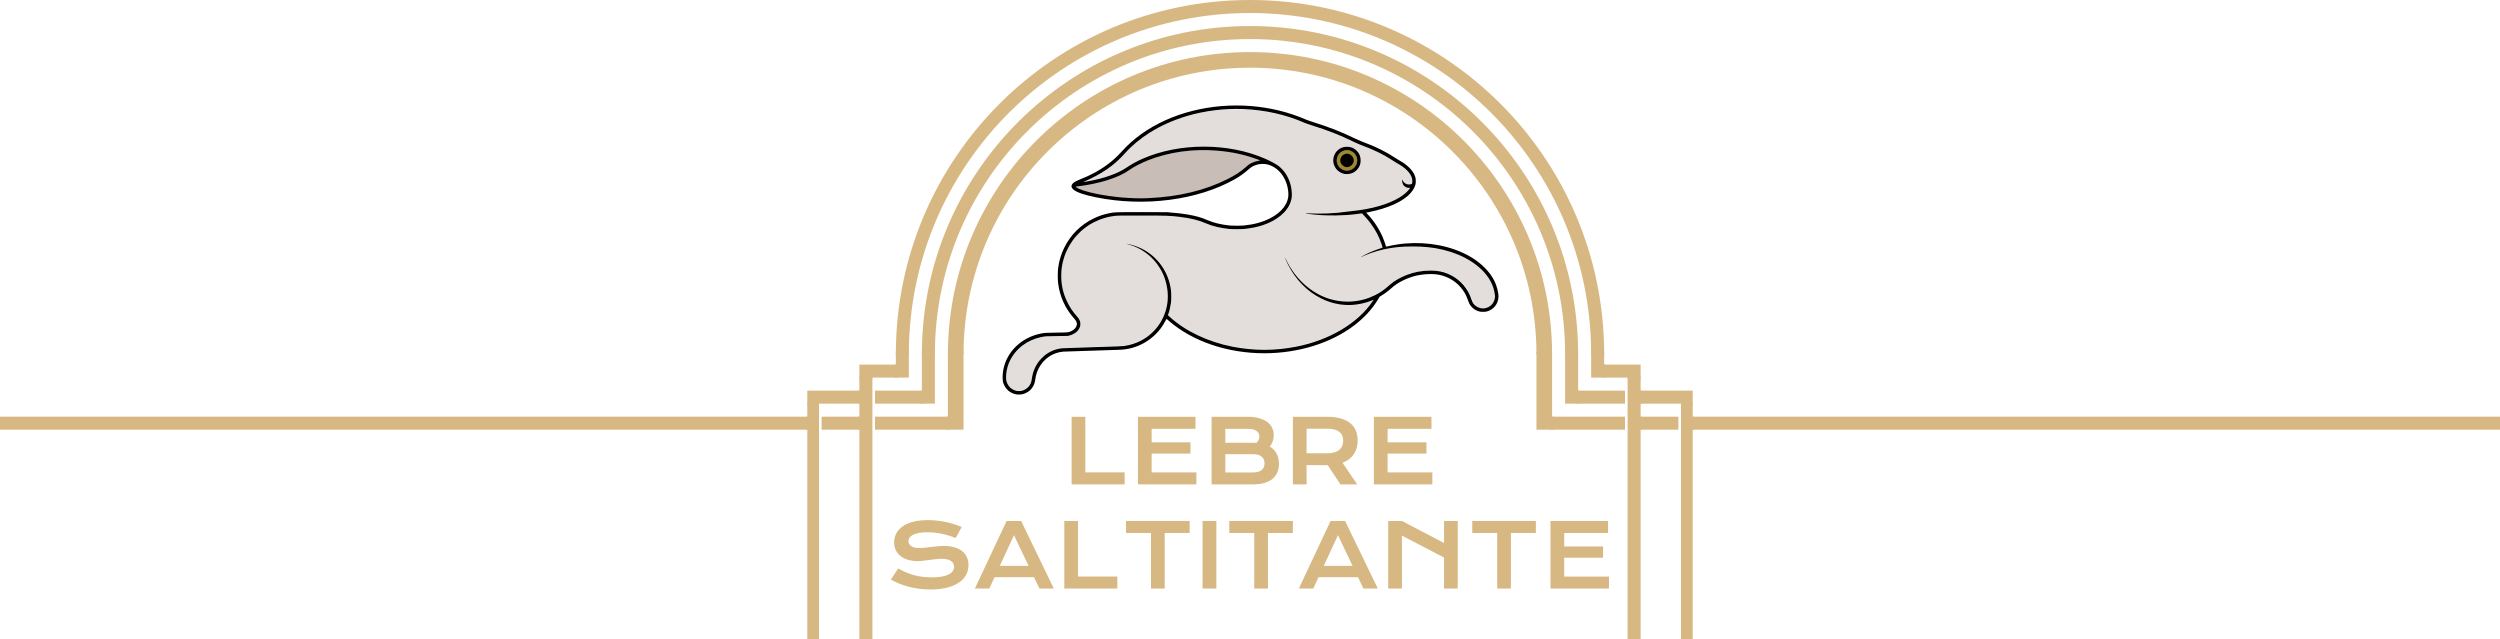 <svg width="1920" height="491" viewBox="0 0 1920 491" fill="none" xmlns="http://www.w3.org/2000/svg">
<path d="M777 298.5C772.806 295.84 771.754 290.909 773.5 283.5C775.644 274.403 782.141 266.306 791 262C796.925 259.12 799.934 258.351 811.5 258C821.411 257.699 822.182 257.688 824.5 256.5C825.851 255.807 827.151 254.549 828 253.5C829.324 251.865 829.5 251.459 829.5 249C829.5 246.364 829.569 245.661 827.5 243C821 236 819.196 231.803 817 225C815.888 221.554 815.203 219.317 815 214C814.644 204.677 816.134 198.736 820 191C826.208 178.579 838.661 169.356 852.5 166.5C856.457 165.683 859.449 165.501 877 165.5C905.681 165.5 913.258 166.417 926.5 171.5C934.52 174.578 940.59 176.058 949.98 176.094C955.841 176.116 958.886 175.655 962 175C976.189 172.016 986 166 990.5 157.5C992 154 992.05 153.561 992 149C991.886 138.498 987.005 129.998 978 125C946.661 107.608 896.02 108.707 866.578 127.699C861.575 130.926 856.721 133.59 851 135.5C846.2 137.102 833.648 139.5 832 139.5C831.585 139.5 837.635 137.482 840.5 136C849.385 131.403 853.777 127.51 863.5 118C868.021 112.661 874.675 107.717 877 106C909.191 82.223 958.427 77.192 997.98 93C1000.73 94.099 1006.63 96.202 1011.09 97.674C1020.3 100.711 1029.18 104.193 1036.48 107.628C1039.23 108.922 1044.12 110.65 1047.5 112C1058.91 116.559 1074.31 125.493 1079.84 130.36C1082.63 132.818 1084.87 137.059 1084.64 139.456C1084.49 140.998 1084.25 141.356 1082.5 141.5C1080.89 141.633 1080.01 141.513 1078.5 140C1077.52 139.02 1077.11 138 1077 138C1076.53 138 1076.79 140.038 1077.45 141.315C1078.39 143.149 1079.39 143.93 1081.36 144.372L1083.29 144.437L1080.29 147.937C1075.03 152.932 1063.52 157.467 1051.95 159.826C1041.35 161.988 1027.29 163.937 1014.77 163.677C1008.33 163.787 1003.39 163.837 1003.29 163.937C1002.98 164.246 1007.22 164.379 1015.29 164.937C1023.26 165.488 1030.89 165.089 1040.79 164.437L1046.29 163.937L1048.29 165.937C1052 170.207 1056.5 176.358 1058.29 179.937C1060.26 183.87 1062.62 189.673 1062.29 189.937C1062.18 190.021 1059.68 190.837 1057.48 191.603C1053.06 193.145 1045.99 196.55 1045.47 197.391C1045.29 197.688 1045.73 197.403 1046.79 196.937C1051.11 195.027 1060 191.902 1064.79 190.937C1076.22 188.632 1094.02 188.64 1105.29 190.937C1121.88 194.318 1136.48 202.7 1143.29 212.937C1147.19 218.811 1149.39 226.244 1148.29 229.937C1147.08 233.959 1143.29 236.937 1139.29 236.937C1134.89 236.937 1132.26 234.4 1129.79 228.437C1128.87 226.23 1127.53 223.25 1126.5 221.698C1122.44 215.577 1115.19 210.523 1107.73 208.614C1103.1 207.43 1091.07 207.806 1085.53 209.307C1079.2 211.02 1072.18 214.775 1066.23 219.627C1060.25 224.5 1053.27 228.249 1046.98 229.958C1041 231.937 1029 231.937 1023.48 229.958C1018.32 228.549 1010.13 225.084 1006 221.937C999.27 216.811 991.953 207.796 988 199.937C985.974 195.908 986.401 197.238 988.408 201.581C994.104 213.91 1004.45 224.524 1016 229.937C1023.48 232.937 1026.5 233.437 1036.23 234.074C1043.8 234.074 1044.92 233.69 1049 232.437C1051.44 231.686 1054.86 229.797 1055 229.937C1055.49 230.423 1049.6 237.389 1044.7 242.09C1031.39 254.867 1011.79 263.667 988.729 267.226C980.667 268.471 961.5 268.937 953.729 267.226C941.007 265.263 929.778 262.415 919.5 257.437C912.941 254.26 904.166 248.685 900 244.937L897 241.937L898.5 237.5C899.964 231.481 899.963 223.19 898.5 217.5C894.57 202.219 883 191.5 867.294 187.439C863.5 187 865.539 187.328 869 188.437C875.322 190.461 880.689 193.701 885.756 199.036C890.176 203.689 892.925 208.773 895 214.937C896.361 218.979 897.052 220.701 897.256 226.036C897.457 231.299 896.685 232.849 895.797 236.402C891.651 252.993 877.844 264.523 860.785 265.64C858.417 265.795 847.029 266.254 835.479 266.66C823.929 267.066 813.492 267.628 812.285 267.909C802.36 270.218 794.547 279.049 792.621 290.134C791.779 294.976 790.327 297.302 787.124 298.937C784.238 300.41 780.292 300.77 777.5 299L777 298.5ZM1039.5 132.5C1040.85 131.792 1042.5 130.475 1043.5 129C1044.5 126.5 1045.23 126.351 1045.23 123.557C1045 119.5 1044 117.5 1041.84 115.287C1037.5 111.5 1031.46 111.439 1027.16 115.872C1025.39 117.697 1024.71 118.859 1024.3 120.773C1023.63 123.873 1024.45 127.512 1026.37 130.034C1029.22 133.763 1035.14 134.782 1039.5 132.5Z" fill="#E3DEDB"/>
<path d="M1032.44 115.59C1034.47 115.05 1036.62 115.334 1038.43 116.382C1040.25 117.43 1041.57 119.155 1042.11 121.178C1042.66 123.201 1042.37 125.356 1041.33 127.17C1040.28 128.984 1038.56 130.308 1036.53 130.852C1034.51 131.395 1032.35 131.113 1030.54 130.068C1028.73 129.023 1027.4 127.3 1026.85 125.278C1026.31 123.256 1026.59 121.1 1027.63 119.284C1028.68 117.469 1030.4 116.142 1032.42 115.596" fill="#A0892C"/>
<path d="M961.02 125.254C955.013 130.102 948.753 134.774 942.084 138.627C921.701 146.943 899.959 153.062 877.753 152.251C865.73 152.251 853.674 151.963 841.745 150.344C836.559 147.843 829.83 146.717 825.511 143.623C828.033 140.803 833.293 141.88 836.911 140.535C847.066 138.446 857.336 135.843 866.491 130.885C872.052 126.996 878.253 123.913 884.539 121.443C900.524 116.351 917.366 115.111 934.02 114.254C945.345 117.212 957.29 118.372 968.02 123.254C965.687 123.92 963.354 124.587 961.02 125.254Z" fill="#C8BEB7"/>
<path d="M780.346 302.859C777.465 302.309 774.718 300.708 772.9 298.519C771.927 297.347 770.741 295.039 770.367 293.59C769.803 291.408 769.897 287.288 770.592 283.708C773.22 270.171 784.355 259.353 798.801 256.303C802.202 255.585 802.834 255.543 811.512 255.442C820.76 255.335 820.589 255.354 822.993 254.171C825.17 253.099 826.59 251.454 826.986 249.546C827.292 248.072 826.669 246.517 825.053 244.723C818.107 237.015 813.868 227.685 812.613 217.347C812.29 214.679 812.29 208.906 812.613 206.238C813.302 200.566 814.75 195.617 817.22 190.5C822.047 180.495 829.942 172.601 839.946 167.773C844.012 165.811 847.431 164.662 851.783 163.795C856.251 162.906 855.299 162.939 877.142 162.892C888.837 162.867 896.947 162.898 896.947 162.968C896.947 163.034 897.646 163.128 898.501 163.177C902.537 163.41 908.202 164.054 912.011 164.712C918.46 165.826 922.731 167.041 927.36 169.076C931.984 171.109 937.921 172.533 944.558 173.201C946.689 173.415 953.006 173.415 955.138 173.201C963.201 172.389 969.623 170.622 975.571 167.577C984.74 162.884 989.852 155.852 989.463 148.468C988.868 137.156 981.947 127.974 972.632 126.138C971.078 125.832 968.294 125.832 966.74 126.138C964.068 126.665 961.401 127.882 959.838 129.287C956.113 132.638 952.24 135.443 948.195 137.722C919.699 153.771 878.847 159.072 841.732 151.536C832.343 149.63 826.808 147.705 824.226 145.446C823.478 144.792 822.886 143.72 822.886 143.021C822.886 142.322 823.478 141.251 824.226 140.596C825.364 139.601 826.952 138.771 830.358 137.39C834.596 135.673 835.619 135.214 838.756 133.623C847.672 129.102 855.129 123.455 861.364 116.503C865.955 111.384 871.06 106.833 876.75 102.786C899.263 86.774 930.162 78.949 960.957 81.462C975.647 82.661 989.758 86.127 1002.68 91.711C1003.99 92.278 1006.26 93.077 1008.63 93.812C1020.46 97.473 1030.27 101.326 1040.7 106.414C1042.34 107.212 1044.66 108.225 1045.86 108.665C1051.3 110.658 1056 112.666 1060.68 114.999C1064.54 116.928 1067.31 118.51 1070.46 120.595C1071.81 121.485 1073.52 122.551 1074.27 122.963C1077.75 124.889 1080.01 126.513 1082.26 128.708C1084.68 131.077 1086.15 133.354 1086.94 135.95C1087.26 137.007 1087.3 137.344 1087.3 139.053C1087.3 140.763 1087.26 141.1 1086.94 142.157C1085.22 147.814 1079.44 153.017 1070.4 157.041C1064.97 159.461 1058.58 161.433 1051.73 162.807L1049.2 163.314L1050.26 164.441C1055.05 169.5 1059.27 175.92 1062.01 182.327C1062.81 184.192 1064.38 188.685 1064.38 189.103C1064.38 189.468 1064.66 189.462 1066.37 189.057C1083.01 185.106 1101.95 186.11 1117.58 191.772C1126.66 195.058 1133.97 199.47 1139.81 205.174C1143.27 208.55 1145.75 211.883 1147.68 215.72C1149.6 219.558 1151 225.115 1150.82 228.257C1150.54 233.49 1147.03 237.803 1141.94 239.187C1141.08 239.421 1140.53 239.475 1138.97 239.475C1137.41 239.475 1136.85 239.421 1135.99 239.187C1132.63 238.273 1129.88 236.043 1128.33 232.965C1128.13 232.572 1127.71 231.501 1127.4 230.585C1126 226.524 1124.4 223.685 1121.7 220.529C1116.95 214.968 1109.73 211.297 1102.2 210.609C1098.07 210.232 1092.5 210.625 1088.12 211.604C1081.1 213.171 1073.66 216.794 1069.17 220.83C1066.38 223.339 1063.8 225.288 1060.94 227.036L1059.56 227.879L1058.5 229.655C1053.82 237.443 1047.64 244.178 1039.58 250.242C1021.81 263.622 996.797 271.305 971.008 271.305C942.724 271.305 915.796 262.165 897.724 246.43C896.771 245.6 895.953 244.907 895.907 244.889C895.861 244.871 895.484 245.526 895.069 246.344C889.015 258.294 877.037 266.696 863.752 268.312C861.116 268.633 861.017 268.637 838.756 269.322C827.081 269.682 817.113 270.011 816.604 270.053C808.403 270.744 801.334 275.614 797.569 283.166C796.285 285.742 795.447 288.563 795.055 291.623C794.804 293.587 794.476 294.688 793.685 296.225C792.915 297.723 791.813 299.112 790.586 300.131C789.412 301.106 787.103 302.292 785.657 302.663C784.288 303.014 781.664 303.111 780.346 302.859ZM784.863 300.07C786.772 299.578 788.93 298.222 790.095 296.782C791.433 295.129 792.096 293.495 792.405 291.097C793.06 285.994 794.972 281.293 798.004 277.323C798.861 276.201 801.084 273.934 802.255 272.988C806.172 269.823 810.836 267.913 815.744 267.465C816.581 267.388 826.849 267.031 838.562 266.67C858.775 266.048 861.405 265.937 863.752 265.612C867.78 265.053 872.103 263.7 875.787 261.846C887.221 256.092 894.955 245.095 896.618 232.225C897.433 225.923 896.454 218.609 893.946 212.255C889.284 200.442 879.259 191.302 867.256 187.92C865.081 187.307 865.156 187.331 865.235 187.253C865.272 187.216 866.032 187.341 866.925 187.529C880.528 190.401 891.638 199.768 896.724 212.652C897.964 215.793 898.787 218.988 899.279 222.571C899.609 224.977 899.609 230.348 899.279 232.754C898.87 235.731 897.977 239.474 897.214 241.409L896.956 242.065L898.175 243.186C910.245 254.282 927.636 262.557 946.674 266.262C962.975 269.434 979.041 269.434 995.343 266.262C1020.95 261.278 1042.83 248.273 1054.3 231.217L1054.97 230.209L1053.17 230.924C1045.38 234.007 1037.04 234.974 1028.89 233.741C1023.98 232.997 1019.47 231.573 1014.85 229.31C1004.02 224.002 994.962 214.725 989.027 202.865C988.063 200.939 986.568 197.511 986.654 197.425C986.688 197.39 987.189 198.333 987.766 199.519C995.65 215.714 1009.11 226.997 1024.72 230.493C1033.7 232.504 1043.17 231.844 1051.55 228.625C1057.68 226.272 1062.45 223.257 1067.96 218.26C1070.51 215.952 1075.55 213.048 1080.18 211.221C1086.02 208.916 1091.97 207.824 1098.69 207.825C1101.71 207.826 1103.68 207.991 1105.91 208.429C1114.09 210.041 1121.37 214.831 1125.99 221.637C1127.76 224.233 1128.85 226.444 1129.92 229.558C1130.24 230.492 1130.68 231.593 1130.9 232.005C1132.71 235.396 1136.72 237.401 1140.37 236.745C1144.44 236.013 1147.37 233.038 1148.06 228.936C1148.24 227.866 1148.24 227.614 1148.03 226.092C1147.06 219.018 1143.74 212.799 1137.89 207.091C1128.29 197.718 1113.25 191.47 1096.25 189.783C1089.67 189.131 1080.08 189.131 1073.5 189.783C1066.26 190.502 1059.12 192.091 1052.71 194.414C1050.47 195.227 1047.03 196.654 1045.7 197.328C1045.35 197.503 1045.07 197.595 1045.07 197.533C1045.07 197.409 1047.79 195.875 1049.63 194.958C1052.5 193.531 1057.32 191.621 1060.51 190.64C1061.26 190.411 1061.87 190.161 1061.87 190.085C1061.87 190.008 1061.51 188.895 1061.09 187.611C1059.1 181.657 1056.35 176.462 1052.47 171.323C1050.94 169.288 1050.01 168.19 1047.87 165.853L1046.06 163.887L1045.4 163.961C1045.04 164.001 1043.58 164.182 1042.16 164.363C1036.76 165.052 1032.43 165.349 1026.16 165.457C1018.75 165.586 1011.49 165.177 1004.37 164.229C1002.12 163.93 1002.26 163.723 1004.63 163.831C1014.94 164.301 1025.44 163.872 1033.63 162.649C1034.36 162.541 1036.38 162.304 1038.13 162.124C1053.55 160.529 1065.91 157.004 1074.87 151.651C1078.21 149.657 1081.35 146.861 1082.8 144.608L1083.01 144.278L1081.9 144.27C1080.9 144.262 1080.7 144.215 1079.81 143.776C1078.64 143.196 1077.87 142.415 1077.33 141.255C1076.92 140.372 1076.72 139.125 1076.87 138.336L1076.96 137.855L1077.41 138.769C1077.97 139.884 1078.77 140.651 1079.96 141.212C1080.75 141.583 1080.98 141.629 1082.03 141.631C1082.87 141.632 1083.41 141.561 1083.85 141.393C1084.43 141.166 1084.47 141.118 1084.57 140.533C1084.76 139.41 1084.67 137.85 1084.36 136.8C1083.08 132.568 1079.21 128.745 1072.51 125.102C1072 124.825 1070.48 123.868 1069.14 122.976C1062.64 118.67 1054.49 114.717 1044.8 111.18C1043.6 110.742 1041.28 109.729 1039.65 108.929C1029.34 103.889 1019.41 99.986 1007.58 96.325C1005.2 95.59 1002.94 94.791 1001.62 94.224C987.207 87.995 971.928 84.56 955.138 83.775C941.111 83.118 925.099 85.074 911.709 89.078C901.131 92.242 891.516 96.529 882.964 101.896C875.767 106.413 868.888 112.156 863.81 117.887C855.717 127.02 845.86 133.851 832.805 139.375C831.521 139.918 831.447 139.922 835.318 139.247C847.638 137.097 858.158 133.4 864.942 128.835C868.978 126.12 873.092 123.845 877.408 121.941C905.624 109.496 943.602 109.497 971.767 121.942C975.691 123.676 979.965 125.982 981.761 127.334C986.256 130.717 989.621 135.938 991.19 141.963C991.983 145.006 992.358 149.193 992.049 151.551C991.473 155.939 989.403 159.921 985.823 163.524C984.098 165.259 982.838 166.283 980.537 167.817C974.093 172.114 965.675 174.832 955.667 175.847C953.503 176.066 946.193 176.066 944.029 175.847C937.292 175.164 930.99 173.65 926.302 171.589C920.664 169.11 914.528 167.587 906.072 166.569C898.289 165.631 896.477 165.57 876.25 165.57C859.628 165.57 857.973 165.59 856.214 165.807C850.703 166.489 846.088 167.838 841.161 170.208C829.863 175.643 821.357 185.338 817.345 197.353C815.746 202.143 815.029 206.609 815.029 211.792C815.029 218.983 816.476 225.26 819.655 231.87C821.657 236.032 823.887 239.34 827.148 242.983C828.293 244.263 828.869 245.164 829.34 246.41C829.813 247.665 829.838 249.8 829.394 251.088C828.58 253.445 826.896 255.247 824.275 256.565C823.412 256.998 822.282 257.438 821.497 257.645L820.175 257.994L812.041 258.088C803.37 258.188 802.73 258.231 799.347 258.945C794.41 259.987 789.283 262.312 785.332 265.301C778.975 270.108 774.67 276.864 773.227 284.295C772.584 287.612 772.477 290.964 772.958 292.797C773.249 293.906 774.064 295.554 774.811 296.541C775.837 297.898 777.622 299.174 779.4 299.821C781.009 300.407 783.172 300.505 784.863 300.07ZM1032.7 133.62C1028.09 132.709 1024.81 129.343 1024.03 124.712C1023.51 121.62 1024.7 118.037 1027.02 115.714C1029.06 113.673 1031.51 112.675 1034.49 112.675C1037.46 112.675 1039.92 113.673 1041.96 115.714C1044 117.754 1045 120.209 1045 123.183C1045 125.487 1044.53 127.114 1043.36 128.915C1041.87 131.197 1039.76 132.701 1037 133.453C1036.1 133.699 1033.59 133.796 1032.7 133.62ZM1036.83 130.66C1040.96 129.356 1043.3 124.895 1041.98 120.859C1041.17 118.366 1039.31 116.505 1036.81 115.689C1034.69 114.993 1032.2 115.322 1030.31 116.548C1025.42 119.727 1025.41 126.635 1030.3 129.809C1032.25 131.079 1034.55 131.379 1036.83 130.66ZM1033.89 128.333C1032.62 128.09 1031.8 127.658 1030.91 126.766C1030.01 125.866 1029.58 125.048 1029.34 123.747C1029.21 123.084 1029.33 122.355 1029.74 121.264C1030.15 120.156 1031.46 118.847 1032.57 118.433C1034.15 117.845 1034.83 117.845 1036.41 118.433C1037.52 118.847 1038.83 120.156 1039.24 121.264C1039.82 122.832 1039.83 123.532 1039.25 125.069C1038.92 125.945 1037.91 127.133 1037.08 127.604C1036.05 128.195 1034.74 128.494 1033.89 128.333ZM882.069 152.144C904.799 151.188 925.505 146.218 942.586 137.619C948.557 134.613 952.491 132.041 956.708 128.386C959.223 126.206 959.522 125.986 960.891 125.307C962.615 124.452 964.684 123.768 966.451 123.471L967.87 123.232L966.562 122.729C956.718 118.939 946.079 116.603 934.308 115.648C916.373 114.192 897.245 116.891 881.782 123.06C876.347 125.228 870.685 128.159 867.565 130.418C859.274 136.423 844.27 141.171 827.27 143.169C825.901 143.33 825.9 143.33 826.211 143.576C828.526 145.406 833.952 147.203 842.261 148.891C855.199 151.52 869.376 152.678 882.069 152.144Z" fill="black"/>
<path d="M1232 271C1231.46 121.238 1109.89 0 960 0C810.112 0 688.541 121.238 688.002 271H698.002C698.541 126.761 815.635 10 960 10C1104.36 10 1221.46 126.761 1222 271H1232Z" fill="#D7B882"/>
<path d="M708.002 271C708.541 132.284 821.158 20 960 20C1098.84 20 1211.46 132.284 1212 271H1202C1201.46 137.807 1093.32 30 960 30C826.68 30 718.541 137.807 718.002 271H708.002Z" fill="#D7B882"/>
<path d="M728.002 271C728.541 143.33 832.203 40 960 40C1087.8 40 1191.46 143.33 1192 271H1180C1179.46 149.957 1081.17 52 960 52C838.831 52 740.541 149.957 740.002 271H728.002Z" fill="#D7B882"/>
<path d="M708 271H718V310H708V271Z" fill="#D7B882"/>
<path d="M688 271H698V290H688V271Z" fill="#D7B882"/>
<path d="M728 271H740V330H728V271Z" fill="#D7B882"/>
<path d="M660 280H688V290H660V280Z" fill="#D7B882"/>
<path d="M660 290H670V491H660V290Z" fill="#D7B882"/>
<path d="M620 300H660V310H620V300Z" fill="#D7B882"/>
<path d="M620 310H629V491H620V310Z" fill="#D7B882"/>
<path d="M631 320H660V330H631V320Z" fill="#D7B882"/>
<path d="M672 300H708V310H672V300Z" fill="#D7B882"/>
<path d="M672 320H728V330H672V320Z" fill="#D7B882"/>
<path d="M1212 271H1202V310H1212V271Z" fill="#D7B882"/>
<path d="M1232 271H1222V290H1232V271Z" fill="#D7B882"/>
<path d="M1192 271H1180V330H1192V271Z" fill="#D7B882"/>
<path d="M1260 280H1232V290H1260V280Z" fill="#D7B882"/>
<path d="M1260 290H1250V491H1260V290Z" fill="#D7B882"/>
<path d="M1300 300H1260V310H1300V300Z" fill="#D7B882"/>
<path d="M1300 310H1291V491H1300V310Z" fill="#D7B882"/>
<path d="M1289 320H1260V330H1289V320Z" fill="#D7B882"/>
<path d="M1248 300H1212V310H1248V300Z" fill="#D7B882"/>
<path d="M1248 320H1192V330H1248V320Z" fill="#D7B882"/>
<path d="M823.004 320.104H833.529V362.77H863.711V372H823.004V320.104Z" fill="#D7B882"/>
<path d="M873.938 320.104H918.131V329.334H884.463V339.693H914.279V348.359H884.463V362.803H918.828V372H873.938V320.104Z" fill="#D7B882"/>
<path d="M930.516 320.104H958.24C961.627 320.104 964.571 320.469 967.072 321.199C969.596 321.908 971.688 322.893 973.348 324.154C975.008 325.416 976.236 326.921 977.033 328.67C977.852 330.396 978.262 332.267 978.262 334.281C978.262 337.579 977.221 340.468 975.141 342.947C977.531 344.364 979.313 346.201 980.486 348.459C981.66 350.717 982.246 353.285 982.246 356.162C982.246 358.575 981.837 360.755 981.018 362.703C980.221 364.651 978.992 366.322 977.332 367.717C975.694 369.089 973.613 370.152 971.09 370.904C968.589 371.635 965.633 372 962.225 372H930.516V320.104ZM962.291 340.025C963.199 340.025 964.084 340.059 964.947 340.125C966.43 338.708 967.172 337.092 967.172 335.277C967.172 333.396 966.43 331.946 964.947 330.928C963.486 329.887 961.339 329.367 958.506 329.367H941.041V340.025H962.291ZM962.49 362.836C965.324 362.836 967.471 362.227 968.932 361.01C970.415 359.792 971.156 358.077 971.156 355.863C971.156 353.65 970.415 351.923 968.932 350.684C967.471 349.444 965.324 348.824 962.49 348.824H941.041V362.836H962.49Z" fill="#D7B882"/>
<path d="M992.938 320.104H1019.33C1023.32 320.104 1026.77 320.524 1029.69 321.365C1032.62 322.184 1035.04 323.38 1036.96 324.951C1038.89 326.523 1040.32 328.438 1041.25 330.695C1042.2 332.953 1042.68 335.51 1042.68 338.365C1042.68 340.291 1042.44 342.128 1041.98 343.877C1041.51 345.604 1040.79 347.197 1039.82 348.658C1038.87 350.119 1037.66 351.425 1036.2 352.576C1034.74 353.705 1033.02 354.646 1031.05 355.398L1042.34 372H1029.46L1019.7 357.258H1019.4L1003.46 357.225V372H992.938V320.104ZM1019.6 348.127C1021.59 348.127 1023.33 347.895 1024.81 347.43C1026.32 346.965 1027.57 346.312 1028.56 345.471C1029.58 344.63 1030.34 343.611 1030.82 342.416C1031.33 341.199 1031.59 339.848 1031.59 338.365C1031.59 335.465 1030.59 333.23 1028.6 331.658C1026.61 330.064 1023.61 329.268 1019.6 329.268H1003.46V348.127H1019.6Z" fill="#D7B882"/>
<path d="M1055.16 320.104H1099.35V329.334H1065.69V339.693H1095.5V348.359H1065.69V362.803H1100.05V372H1055.16V320.104Z" fill="#D7B882"/>
<path d="M689.793 436.561C691.674 437.623 693.578 438.586 695.504 439.449C697.452 440.29 699.466 441.01 701.547 441.607C703.628 442.183 705.808 442.626 708.088 442.936C710.39 443.245 712.836 443.4 715.426 443.4C718.547 443.4 721.203 443.201 723.395 442.803C725.586 442.382 727.368 441.818 728.74 441.109C730.135 440.379 731.142 439.516 731.762 438.52C732.404 437.523 732.725 436.439 732.725 435.266C732.725 433.384 731.939 431.901 730.367 430.816C728.796 429.71 726.372 429.156 723.096 429.156C721.657 429.156 720.141 429.256 718.547 429.455C716.953 429.632 715.337 429.831 713.699 430.053C712.083 430.274 710.479 430.484 708.885 430.684C707.313 430.861 705.83 430.949 704.436 430.949C702.111 430.949 699.876 430.65 697.729 430.053C695.604 429.455 693.711 428.559 692.051 427.363C690.413 426.168 689.107 424.674 688.133 422.881C687.159 421.088 686.672 418.996 686.672 416.605C686.672 415.189 686.86 413.783 687.236 412.389C687.635 410.994 688.255 409.666 689.096 408.404C689.959 407.12 691.066 405.936 692.416 404.852C693.766 403.745 695.393 402.793 697.297 401.996C699.223 401.199 701.436 400.579 703.938 400.137C706.461 399.672 709.327 399.439 712.537 399.439C714.861 399.439 717.197 399.572 719.543 399.838C721.889 400.081 724.169 400.436 726.383 400.9C728.618 401.365 730.766 401.93 732.824 402.594C734.883 403.236 736.798 403.955 738.568 404.752L733.953 413.252C732.492 412.61 730.921 412.023 729.238 411.492C727.556 410.939 725.796 410.463 723.959 410.064C722.122 409.666 720.218 409.356 718.248 409.135C716.3 408.891 714.308 408.77 712.271 408.77C709.372 408.77 706.981 408.98 705.1 409.4C703.24 409.821 701.757 410.363 700.65 411.027C699.544 411.669 698.769 412.4 698.326 413.219C697.906 414.016 697.695 414.812 697.695 415.609C697.695 417.159 698.393 418.432 699.787 419.428C701.182 420.402 703.307 420.889 706.162 420.889C707.313 420.889 708.63 420.811 710.113 420.656C711.618 420.479 713.19 420.291 714.828 420.092C716.488 419.893 718.171 419.715 719.875 419.561C721.602 419.383 723.273 419.295 724.889 419.295C727.943 419.295 730.644 419.638 732.99 420.324C735.359 421.01 737.34 421.995 738.934 423.279C740.527 424.541 741.734 426.079 742.553 427.895C743.372 429.688 743.781 431.702 743.781 433.938C743.781 436.926 743.084 439.593 741.689 441.939C740.317 444.264 738.347 446.234 735.779 447.85C733.234 449.443 730.157 450.661 726.549 451.502C722.941 452.321 718.923 452.73 714.496 452.73C711.574 452.73 708.719 452.542 705.93 452.166C703.141 451.812 700.462 451.303 697.895 450.639C695.349 449.952 692.914 449.145 690.59 448.215C688.288 447.263 686.152 446.223 684.182 445.094L689.793 436.561Z" fill="#D7B882"/>
<path d="M773.066 400.104H784.223L809.324 452H798.268L794.117 443.268H763.803L759.785 452H748.695L773.066 400.104ZM789.967 434.602L778.744 411.027L767.82 434.602H789.967Z" fill="#D7B882"/>
<path d="M817.393 400.104H827.918V442.77H858.1V452H817.393V400.104Z" fill="#D7B882"/>
<path d="M883.965 409.334H864.807V400.104H913.648V409.334H894.49V452H883.965V409.334Z" fill="#D7B882"/>
<path d="M923.576 400.104H934.168V452H923.576V400.104Z" fill="#D7B882"/>
<path d="M963.254 409.334H944.096V400.104H992.938V409.334H973.779V452H963.254V409.334Z" fill="#D7B882"/>
<path d="M1021.89 400.104H1033.05L1058.15 452H1047.09L1042.94 443.268H1012.63L1008.61 452H997.52L1021.89 400.104ZM1038.79 434.602L1027.57 411.027L1016.64 434.602H1038.79Z" fill="#D7B882"/>
<path d="M1066.15 400.104H1076.68L1109.02 417.037V400.104H1119.54V452H1109.02V428.193L1076.68 411.359V452H1066.15V400.104Z" fill="#D7B882"/>
<path d="M1149.86 409.334H1130.7V400.104H1179.54V409.334H1160.38V452H1149.86V409.334Z" fill="#D7B882"/>
<path d="M1190.79 400.104H1234.99V409.334H1201.32V419.693H1231.14V428.359H1201.32V442.803H1235.69V452H1190.79V400.104Z" fill="#D7B882"/>
<path d="M688 270H698V272H688V270Z" fill="#D7B882"/>
<path d="M687 280H689V290H687V280Z" fill="#D7B882"/>
<path d="M660 289H670V291H660V289Z" fill="#D7B882"/>
<path d="M659 300H661V310H659V300Z" fill="#D7B882"/>
<path d="M620 309H629V311H620V309Z" fill="#D7B882"/>
<path d="M619 320H621V330H619V320Z" fill="#D7B882"/>
<path d="M659 320H661V330H659V320Z" fill="#D7B882"/>
<path d="M708 270H718V272H708V270Z" fill="#D7B882"/>
<path d="M728 270H740V272H728V270Z" fill="#D7B882"/>
<path d="M707 300H709V310H707V300Z" fill="#D7B882"/>
<path d="M727 320H729V330H727V320Z" fill="#D7B882"/>
<path d="M1232 270H1222V272H1232V270Z" fill="#D7B882"/>
<path d="M1233 280H1231V290H1233V280Z" fill="#D7B882"/>
<path d="M1260 289H1250V291H1260V289Z" fill="#D7B882"/>
<path d="M1261 300H1259V310H1261V300Z" fill="#D7B882"/>
<path d="M1300 309H1291V311H1300V309Z" fill="#D7B882"/>
<path d="M1301 320H1299V330H1301V320Z" fill="#D7B882"/>
<path d="M1261 320H1259V330H1261V320Z" fill="#D7B882"/>
<path d="M1212 270H1202V272H1212V270Z" fill="#D7B882"/>
<path d="M1192 270H1180V272H1192V270Z" fill="#D7B882"/>
<path d="M1213 300H1211V310H1213V300Z" fill="#D7B882"/>
<path d="M1193 320H1191V330H1193V320Z" fill="#D7B882"/>
<path d="M1300 320H1920V330H1300V320Z" fill="#D7B882"/>
<path d="M0 320H620V330H0V320Z" fill="#D7B882"/>
</svg>
